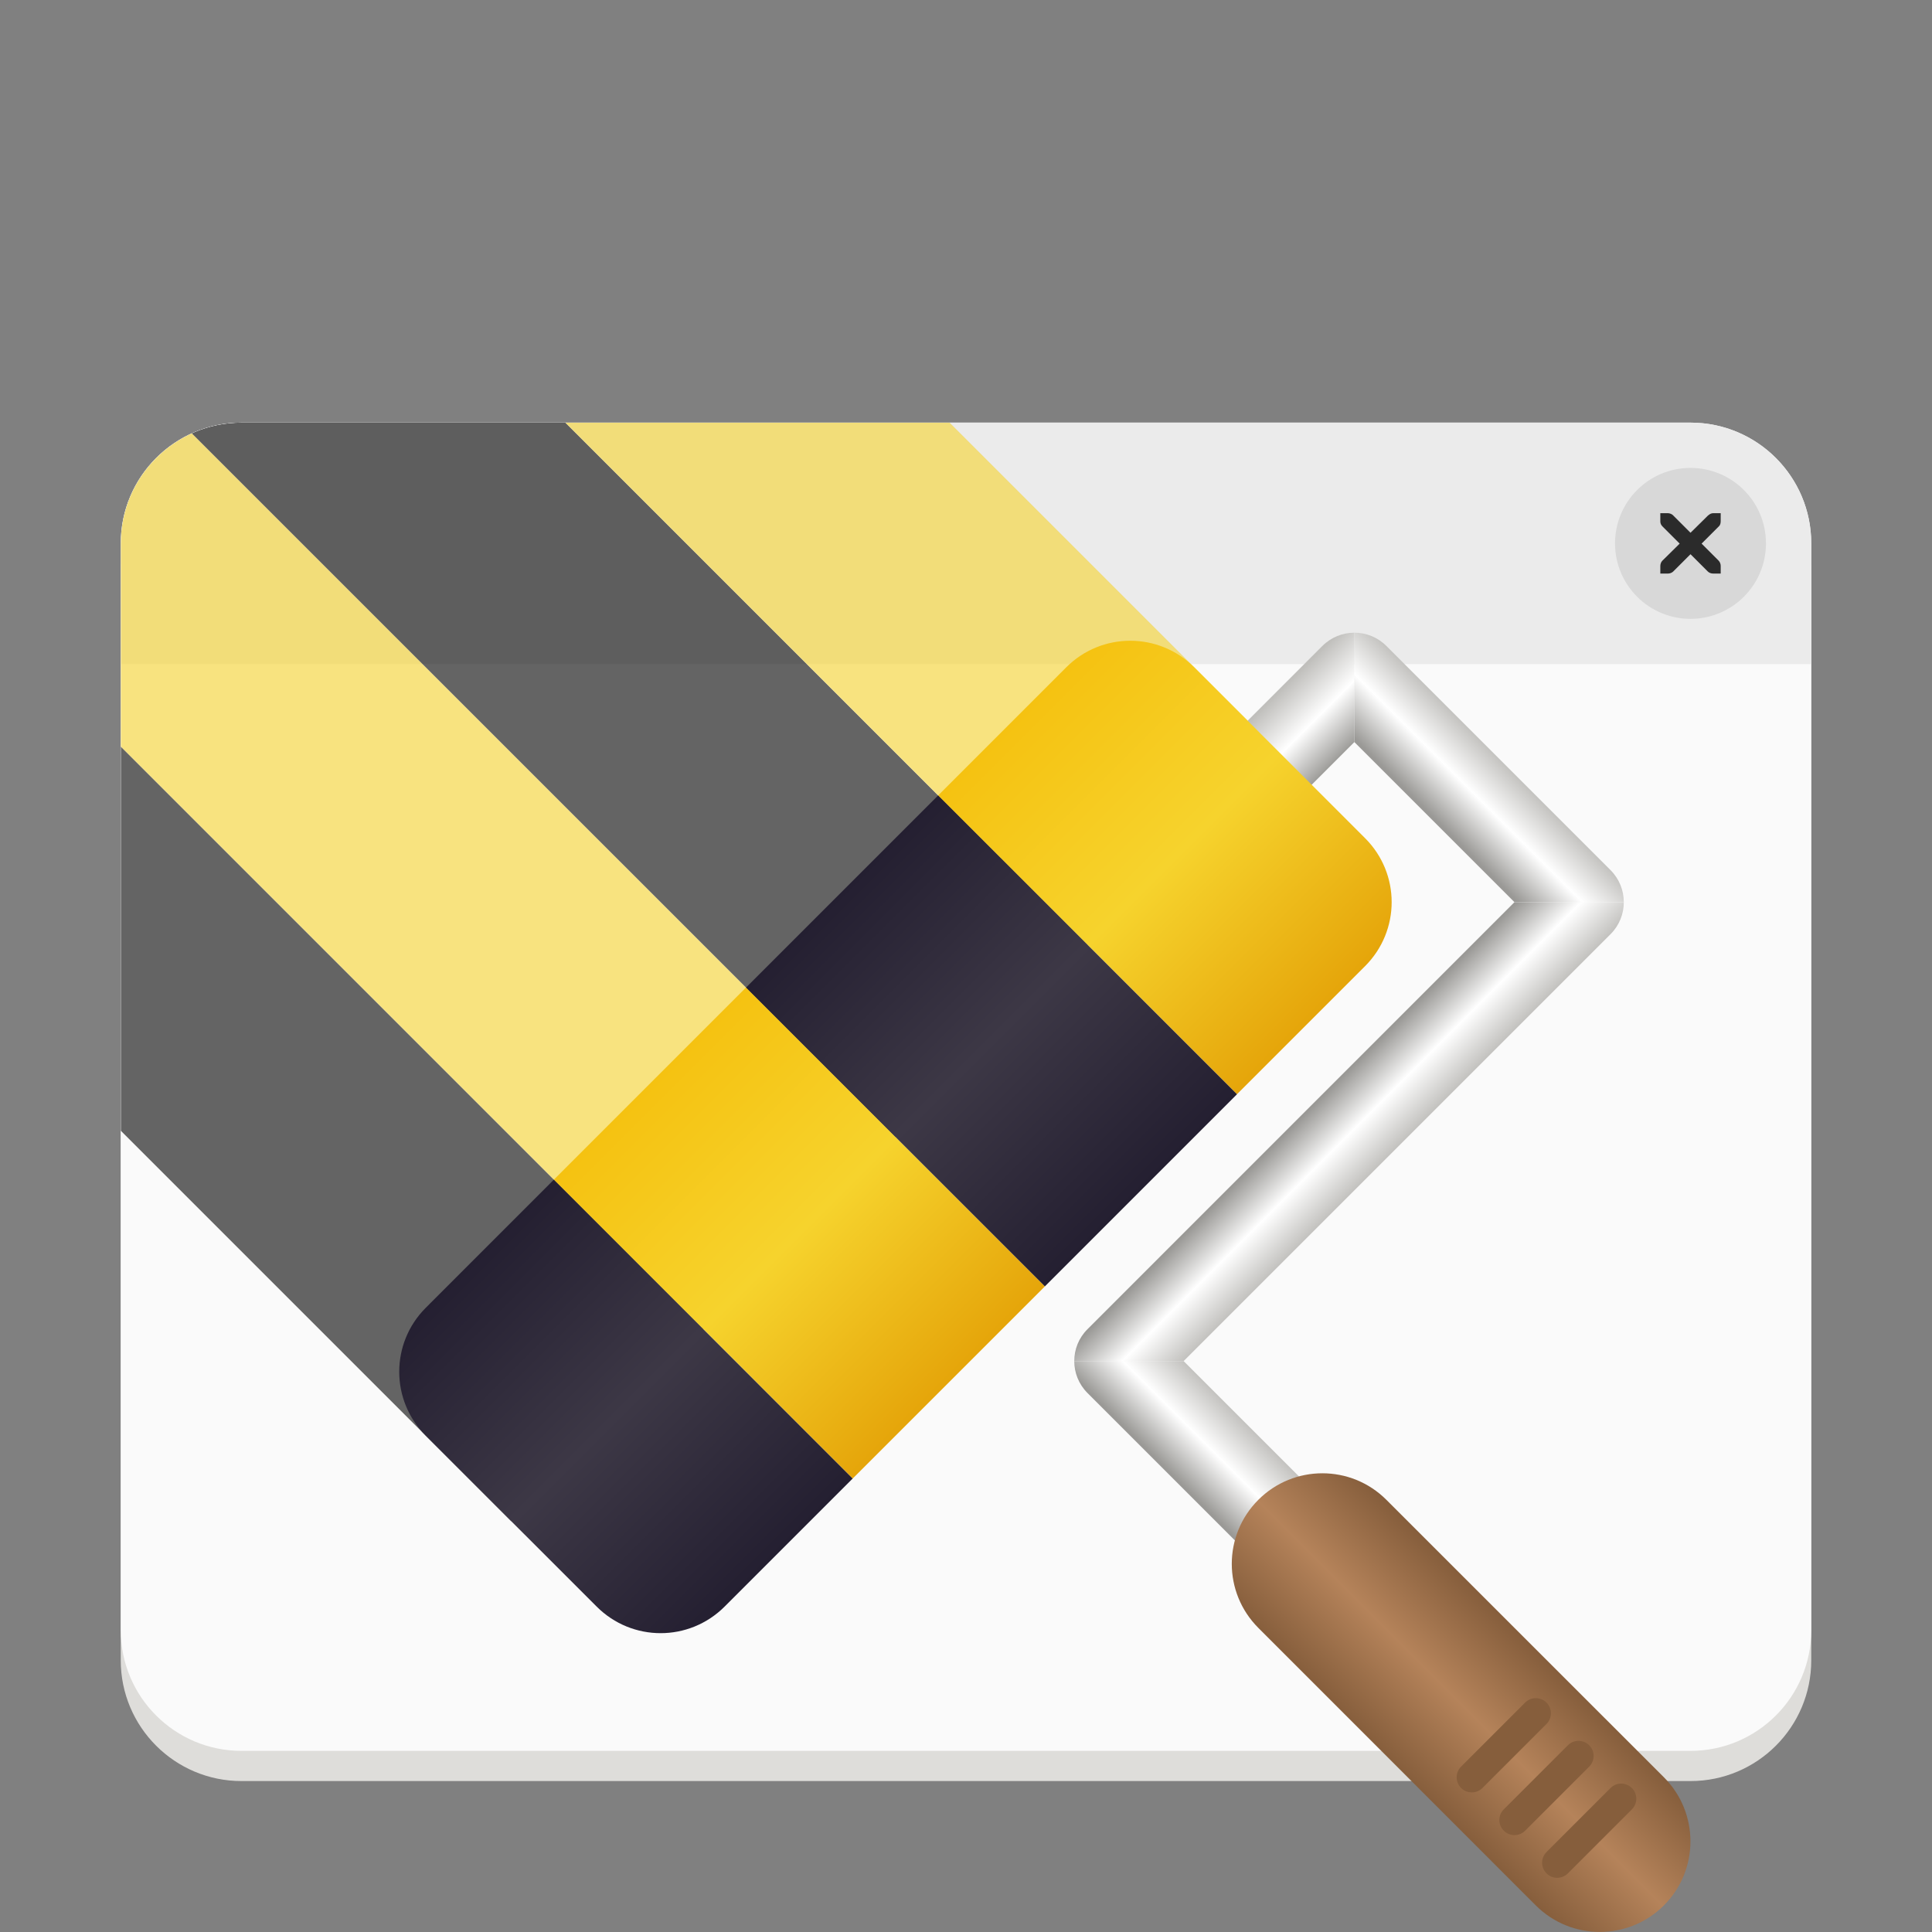 <?xml version="1.0" encoding="UTF-8"?>
<svg height="128px" viewBox="0 0 128 128" width="128px" xmlns="http://www.w3.org/2000/svg" xmlns:xlink="http://www.w3.org/1999/xlink">
    <rect x="0" y="0" width="128" height="128" fill="#808080" stroke="none"/>
    <clipPath id="a">
        <path d="m 8 28 h 112 v 16 h -112 z m 0 0"/>
    </clipPath>
    <clipPath id="b">
        <path d="m 16 28 h 96 c 4.418 0 8 3.582 8 8 v 72 c 0 4.418 -3.582 8 -8 8 h -96 c -4.418 0 -8 -3.582 -8 -8 v -72 c 0 -4.418 3.582 -8 8 -8 z m 0 0"/>
    </clipPath>
    <clipPath id="c">
        <path d="m 8 28 h 112 v 88 h -112 z m 0 0"/>
    </clipPath>
    <clipPath id="d">
        <path d="m 16 28 h 96 c 4.418 0 8 3.582 8 8 v 72 c 0 4.418 -3.582 8 -8 8 h -96 c -4.418 0 -8 -3.582 -8 -8 v -72 c 0 -4.418 3.582 -8 8 -8 z m 0 0"/>
    </clipPath>
    <filter id="e" height="100%" width="100%" x="0%" y="0%">
        <feColorMatrix in="SourceGraphic" type="matrix" values="0 0 0 0 1 0 0 0 0 1 0 0 0 0 1 0 0 0 1 0"/>
    </filter>
    <mask id="f">
        <g filter="url(#e)">
            <rect fill-opacity="0.6" height="128" width="128"/>
        </g>
    </mask>
    <clipPath id="g">
        <rect height="152" width="192"/>
    </clipPath>
    <linearGradient id="h" gradientUnits="userSpaceOnUse">
        <stop offset="0" stop-color="#9a9996"/>
        <stop offset="0.5" stop-color="#ffffff"/>
        <stop offset="1" stop-color="#c0bfbc"/>
    </linearGradient>
    <linearGradient id="i" gradientTransform="matrix(0.42 -0.42 1.061 1.061 -514.669 161.416)" x1="848.422" x2="848.422" xlink:href="#h" y1="232" y2="228"/>
    <linearGradient id="j" gradientTransform="matrix(0.42 -0.42 1.061 1.061 -514.669 161.416)" x1="853.474" x2="863.58" xlink:href="#h" y1="237.333" y2="237.333"/>
    <linearGradient id="k" gradientTransform="matrix(0.42 -0.42 1.061 1.061 -515.376 160.709)" x1="823.159" x2="823.159" xlink:href="#h" y1="242.667" y2="246.667"/>
    <linearGradient id="l" gradientTransform="matrix(0.36 -0.36 1.061 1.061 -468.429 115.176)" x1="782.737" x2="794.527" xlink:href="#h" y1="248.667" y2="248.667"/>
    <linearGradient id="m" gradientTransform="matrix(0.606 -0.606 0.746 0.746 -415.915 194.596)" gradientUnits="userSpaceOnUse" x1="483.447" x2="497.447" y1="288.671" y2="288.671">
        <stop offset="0" stop-color="#865e3c"/>
        <stop offset="0.5" stop-color="#b5835a"/>
        <stop offset="1" stop-color="#865e3c"/>
    </linearGradient>
    <linearGradient id="n" gradientUnits="userSpaceOnUse">
        <stop offset="0" stop-color="#241f31"/>
        <stop offset="0.5" stop-color="#3d3846"/>
        <stop offset="1" stop-color="#241f31"/>
    </linearGradient>
    <linearGradient id="o" gradientTransform="matrix(1.061 -1.061 1.1 1.1 -136.622 148.079)" x1="102.667" x2="102.667" xlink:href="#n" y1="47" y2="65"/>
    <linearGradient id="p" gradientUnits="userSpaceOnUse">
        <stop offset="0" stop-color="#f5c211"/>
        <stop offset="0.5" stop-color="#f6d32d"/>
        <stop offset="1" stop-color="#e5a50a"/>
    </linearGradient>
    <linearGradient id="q" gradientTransform="matrix(1.061 -1.061 1.1 1.1 -95.609 107.067)" x1="82" x2="82" xlink:href="#p" y1="47" y2="65"/>
    <linearGradient id="r" gradientTransform="matrix(1.061 -1.061 1.1 1.1 -70.154 81.611)" x1="88" x2="88" xlink:href="#p" y1="47" y2="65"/>
    <linearGradient id="s" gradientTransform="matrix(1.061 -1.061 1.1 1.1 -82.882 94.339)" x1="82" x2="82" xlink:href="#n" y1="47" y2="65"/>
    <path d="m 16 30 h 96 c 4.418 0 8 3.582 8 8 v 72 c 0 4.418 -3.582 8 -8 8 h -96 c -4.418 0 -8 -3.582 -8 -8 v -72 c 0 -4.418 3.582 -8 8 -8 z m 0 0" fill="#deddda"/>
    <path d="m 16 28 h 96 c 4.418 0 8 3.582 8 8 v 72 c 0 4.418 -3.582 8 -8 8 h -96 c -4.418 0 -8 -3.582 -8 -8 v -72 c 0 -4.418 3.582 -8 8 -8 z m 0 0" fill="#fafafa"/>
    <g clip-path="url(#a)">
        <g clip-path="url(#b)">
            <path d="m 8 28 h 112 v 16 h -112 z m 0 0" fill="#ebebeb"/>
        </g>
    </g>
    <path d="m 117 36 c 0 2.762 -2.238 5 -5 5 s -5 -2.238 -5 -5 s 2.238 -5 5 -5 s 5 2.238 5 5 z m 0 0" fill="#d8d8d8"/>
    <path d="m 110 34 h 0.516 c 0.129 0.008 0.258 0.062 0.344 0.156 l 1.141 1.141 l 1.156 -1.141 c 0.133 -0.113 0.223 -0.152 0.344 -0.156 h 0.5 v 0.5 c 0 0.145 -0.016 0.273 -0.125 0.375 l -1.141 1.141 l 1.125 1.125 c 0.094 0.094 0.141 0.227 0.141 0.359 v 0.5 h -0.5 c -0.133 0 -0.266 -0.047 -0.359 -0.141 l -1.141 -1.141 l -1.141 1.141 c -0.094 0.094 -0.227 0.141 -0.359 0.141 h -0.5 v -0.5 c 0 -0.133 0.047 -0.266 0.141 -0.359 l 1.141 -1.125 l -1.141 -1.141 c -0.105 -0.098 -0.152 -0.234 -0.141 -0.375 z m 0 0" fill="#2b2b2b"/>
    <g clip-path="url(#c)">
        <g clip-path="url(#d)">
            <g clip-path="url(#g)" mask="url(#f)" transform="matrix(1 0 0 1 -8 -16)">
                <path d="m -26.012 48.898 l 12.727 -12.727 l 67.883 67.883 l -12.727 12.727 z m 0 0"/>
                <path d="m -13.285 36.172 l 12.727 -12.727 l 67.883 67.879 l -12.727 12.73 z m 0 0" fill="#f6d32d"/>
                <path d="m -0.559 23.445 l 12.73 -12.73 l 67.883 67.883 l -12.73 12.727 z m 0 0"/>
                <path d="m 12.172 10.715 l 12.727 -12.727 l 67.883 67.883 l -12.727 12.727 z m 0 0" fill="#f6d32d"/>
            </g>
        </g>
    </g>
    <path d="m 79.125 51.285 c -1.176 1.176 -1.176 3.066 0 4.242 c 1.176 1.176 3.066 1.176 4.242 0 l 6.363 -6.363 v -7.246 c -0.766 0 -1.531 0.293 -2.121 0.879 z m 0 0" fill="url(#i)"/>
    <path d="m 89.73 41.918 v 7.246 l 10.605 10.605 h 7.246 c 0 -0.766 -0.293 -1.535 -0.879 -2.121 l -14.852 -14.852 c -0.586 -0.586 -1.355 -0.879 -2.121 -0.879 z m 0 0" fill="url(#j)"/>
    <path d="m 72.055 88.055 c -0.59 0.586 -0.883 1.352 -0.883 2.121 h 7.246 l 28.285 -28.285 c 0.586 -0.586 0.879 -1.355 0.879 -2.121 h -7.246 z m 0 0" fill="url(#k)"/>
    <path d="m 71.172 90.176 c 0 0.766 0.293 1.531 0.883 2.121 l 9.898 9.898 c 1.176 1.176 3.066 1.176 4.242 0 c 1.176 -1.176 1.176 -3.066 0 -4.242 l -7.777 -7.777 z m 0 0" fill="url(#l)"/>
    <path d="m 83.367 99.367 c 2.344 -2.344 6.141 -2.344 8.484 0 l 18.387 18.383 c 2.344 2.344 2.344 6.145 0 8.488 s -6.145 2.344 -8.488 0 l -18.383 -18.387 c -2.344 -2.344 -2.344 -6.141 0 -8.484 z m 0 0" fill="url(#m)"/>
    <g fill="#865e3c">
        <path d="m 96.801 117.043 l 4.242 -4.242 c 0.391 -0.391 1.027 -0.391 1.418 0 c 0.387 0.391 0.387 1.023 0 1.414 l -4.246 4.246 c -0.391 0.387 -1.023 0.387 -1.414 0 c -0.391 -0.391 -0.391 -1.027 0 -1.418 z m 0 0"/>
        <path d="m 99.629 119.875 l 4.246 -4.246 c 0.391 -0.391 1.023 -0.391 1.414 0 c 0.391 0.391 0.391 1.023 0 1.414 l -4.246 4.246 c -0.391 0.391 -1.023 0.391 -1.414 0 c -0.391 -0.391 -0.391 -1.023 0 -1.414 z m 0 0"/>
        <path d="m 102.461 122.703 l 4.242 -4.242 c 0.391 -0.391 1.023 -0.391 1.414 0 c 0.391 0.387 0.391 1.023 0 1.414 l -4.242 4.242 c -0.391 0.391 -1.027 0.391 -1.414 0 c -0.391 -0.391 -0.391 -1.023 0 -1.414 z m 0 0"/>
    </g>
    <path d="m 28.211 86.641 c -2.348 2.348 -2.348 6.133 0 8.484 l 11.316 11.312 c 2.348 2.352 6.133 2.352 8.484 0 l 8.484 -8.484 l -19.797 -19.801 z m 0 0" fill="url(#o)"/>
    <path d="m 36.699 78.152 l 12.727 -12.727 l 19.801 19.801 l -12.73 12.727 z m 0 0" fill="url(#q)"/>
    <path d="m 81.953 72.496 l 8.484 -8.484 c 2.352 -2.352 2.352 -6.137 0 -8.484 l -11.312 -11.316 c -2.352 -2.348 -6.137 -2.348 -8.484 0 l -8.488 8.488 z m 0 0" fill="url(#r)"/>
    <path d="m 49.426 65.426 l 12.727 -12.727 l 19.801 19.797 l -12.727 12.73 z m 0 0" fill="url(#s)"/>
</svg>

